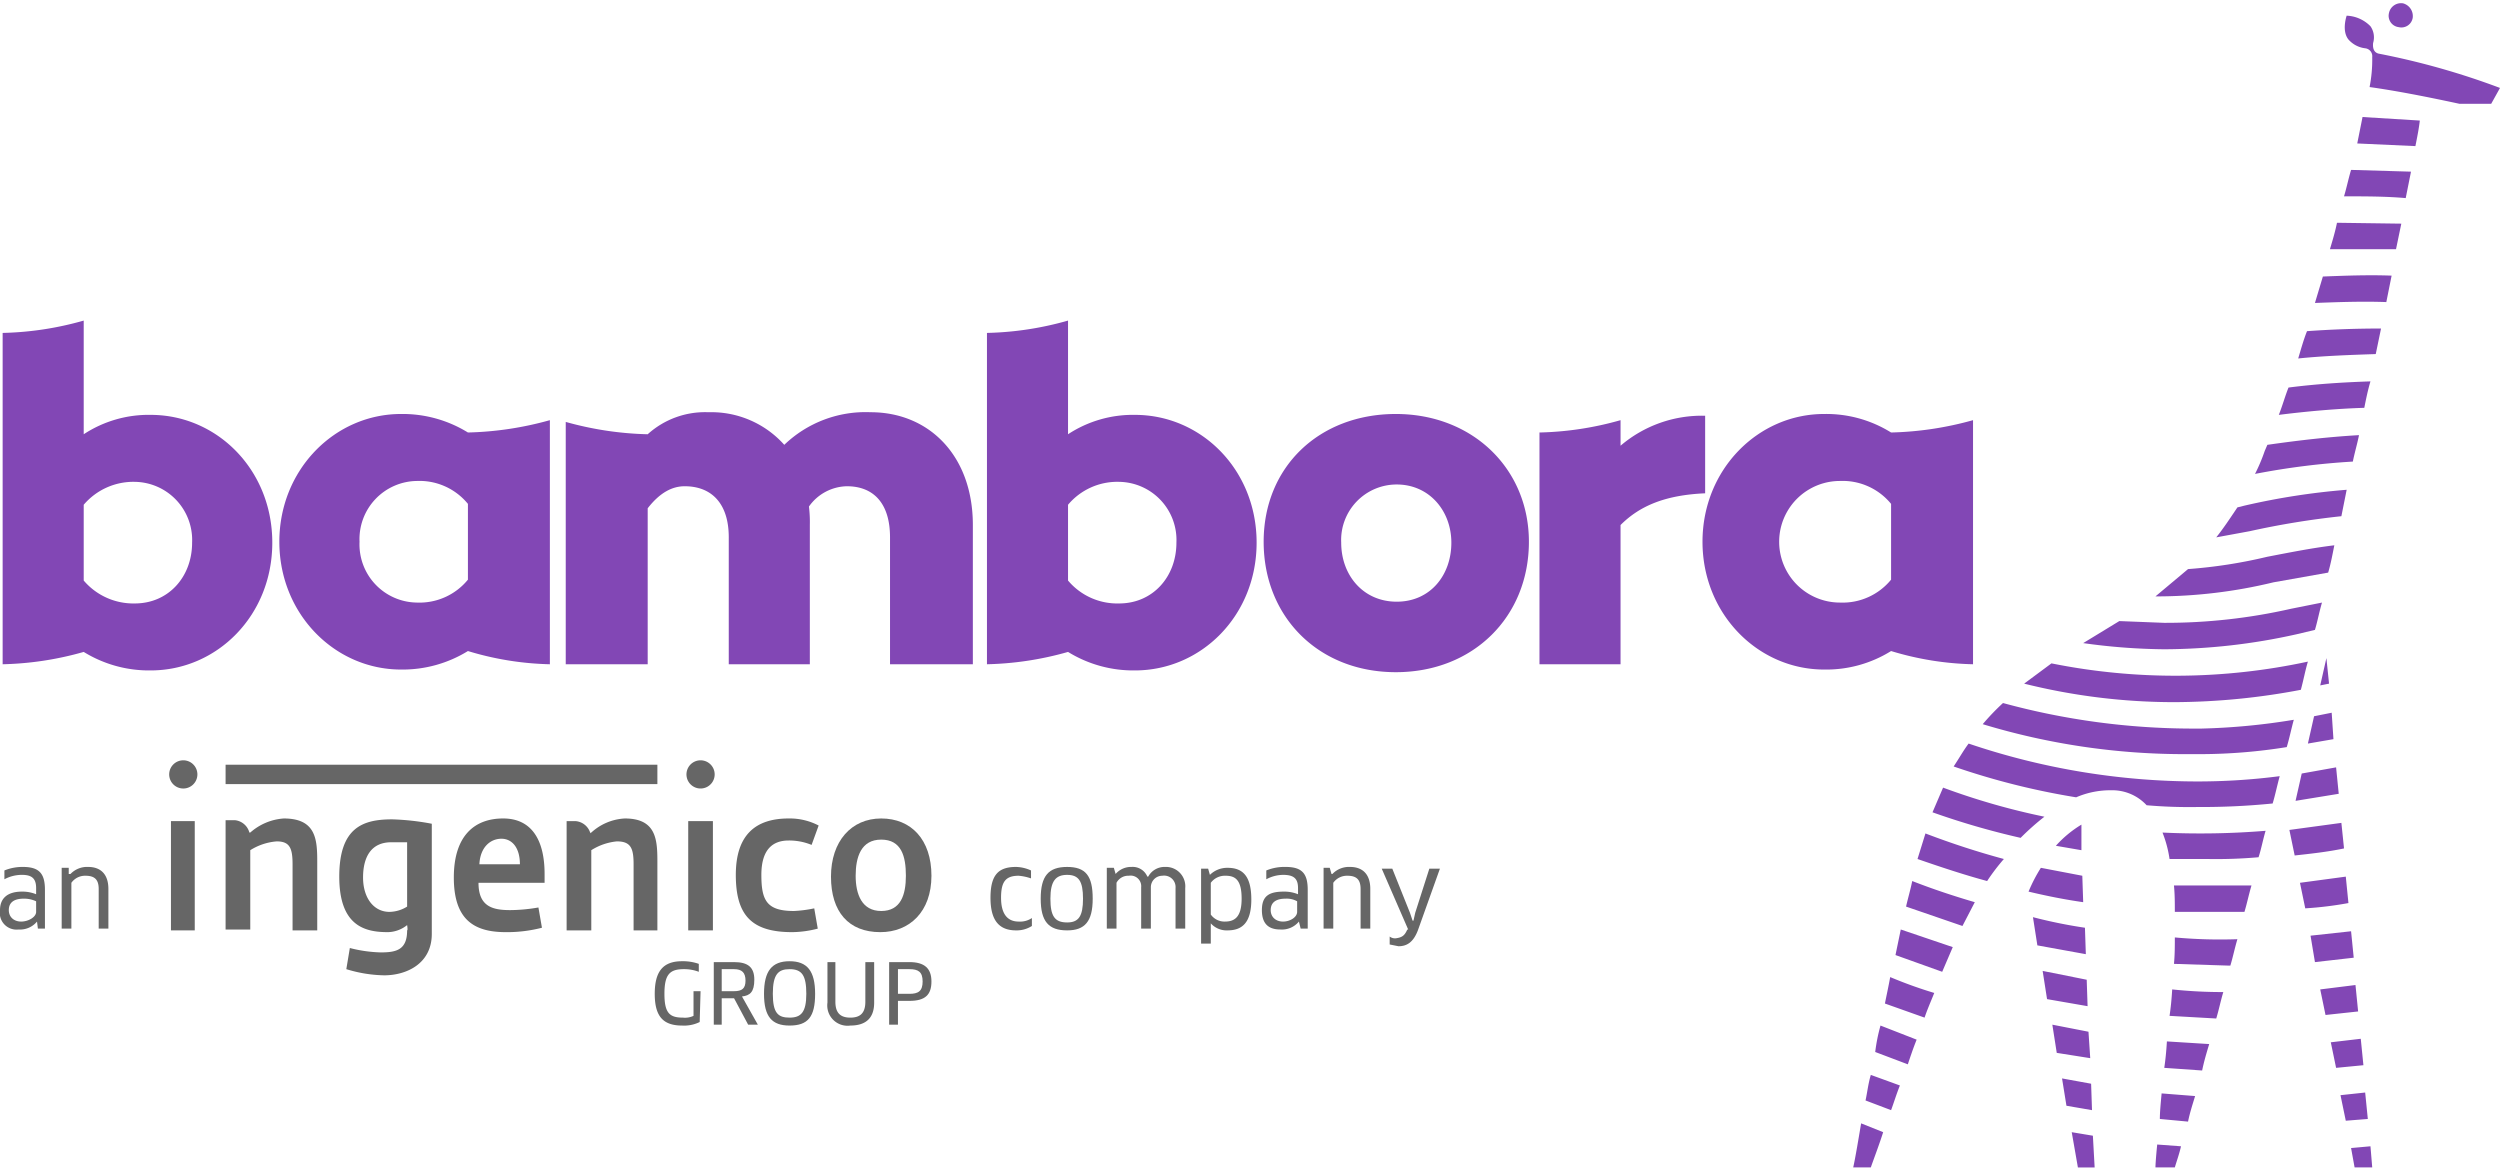 <?xml version="1.0" encoding="UTF-8"?>
<svg xmlns="http://www.w3.org/2000/svg" viewBox="0 0 283.7 132.1" width="284" height="133">
  <defs>
    <style>.cls-1{fill:#8247b5;}.cls-2{fill:#666;}</style>
  </defs>
  <title>bambora_ingenico_logo</title>
  <g id="Layer_2" data-name="Layer 2">
    <g id="Lager_1" data-name="Lager 1">
      <path class="cls-1" d="M30.9,61.2c0,8.3-6.3,14.5-13.8,14.5a14.1,14.1,0,0,1-7.6-2.1h0A36.3,36.3,0,0,1,.3,75V37.4A36.3,36.3,0,0,0,9.5,36V48.9a13.4,13.4,0,0,1,7.6-2.2C24.6,46.7,30.9,52.9,30.9,61.2Zm-9.1,0a6.6,6.6,0,0,0-6.5-6.9,7.4,7.4,0,0,0-5.8,2.6v8.6a7.4,7.4,0,0,0,5.8,2.6C19.1,68.1,21.8,65.1,21.8,61.2Z"></path>
      <path class="cls-1" d="M142.6,61.2c0,8.3-6.3,14.5-13.8,14.5a14.1,14.1,0,0,1-7.6-2.1h0A36.3,36.3,0,0,1,112,75V37.4a36.3,36.3,0,0,0,9.2-1.4V48.9a13.4,13.4,0,0,1,7.6-2.2C136.3,46.7,142.6,52.9,142.6,61.2Zm-9.1,0a6.6,6.6,0,0,0-6.5-6.9,7.3,7.3,0,0,0-5.8,2.6v8.6a7.3,7.3,0,0,0,5.8,2.6C130.8,68.1,133.5,65.1,133.5,61.2Z"></path>
      <path class="cls-1" d="M173.5,61.1c0,8.5-6.3,14.8-15.1,14.8s-15-6.3-15-14.8,6.3-14.5,15-14.5S173.5,52.8,173.5,61.1Zm-8.8.1c0-3.6-2.5-6.6-6.2-6.6a6.3,6.3,0,0,0-6.3,6.6c0,3.7,2.5,6.7,6.3,6.7S164.7,64.9,164.7,61.2Z"></path>
      <path class="cls-1" d="M183.9,47.3v2.9a14.2,14.2,0,0,1,9.6-3.4v8.8c-4.5.2-7.4,1.4-9.6,3.6V75h-9.2V48.7A36.3,36.3,0,0,0,183.9,47.3Z"></path>
      <path class="cls-1" d="M73.5,48.9a37.6,37.6,0,0,1-9.3-1.4V75h9.3V57.3c1.4-1.8,2.8-2.5,4.2-2.5,3,0,5,1.9,5,5.8V75h9.2V59.2a14.8,14.8,0,0,0-.1-2.1,5.4,5.4,0,0,1,4.3-2.3c3,0,4.9,1.9,4.9,5.8V75h9.4V59.2c0-7.9-5-12.8-11.6-12.8A13.3,13.3,0,0,0,89,50.1a11.1,11.1,0,0,0-8.6-3.7A9.7,9.7,0,0,0,73.5,48.9Z"></path>
      <path class="cls-1" d="M62.4,75a34.3,34.3,0,0,1-9.3-1.5h0a14.1,14.1,0,0,1-7.6,2.1c-7.5,0-13.8-6.3-13.8-14.5S38,46.6,45.5,46.6a14.1,14.1,0,0,1,7.6,2.1h0a37.6,37.6,0,0,0,9.3-1.4Zm-9.3-9.6V56.8a7.1,7.1,0,0,0-5.8-2.6,6.6,6.6,0,0,0-6.5,6.9A6.6,6.6,0,0,0,47.3,68,7.1,7.1,0,0,0,53.1,65.4Z"></path>
      <path class="cls-1" d="M223.9,75a34.3,34.3,0,0,1-9.3-1.5h0a13.9,13.9,0,0,1-7.6,2.1c-7.5,0-13.8-6.3-13.8-14.5s6.3-14.5,13.8-14.5a13.9,13.9,0,0,1,7.6,2.1h0a37.6,37.6,0,0,0,9.3-1.4Zm-9.3-9.6V56.8a7.1,7.1,0,0,0-5.8-2.6,6.9,6.9,0,0,0,0,13.8A7.1,7.1,0,0,0,214.6,65.4Z"></path>
      <path class="cls-1" d="M215.1,108l5.3,1.9,1.2-2.8-5.9-2Zm1.2-5.5,6.4,2.2,1.4-2.7c-2.4-.7-4.8-1.5-7.1-2.4C216.8,100.6,216.5,101.6,216.3,102.5Zm-2.4,11,4.5,1.6c.3-.9.7-1.8,1.1-2.8a50.1,50.1,0,0,1-5-1.8C214.3,111.6,214.1,112.5,213.9,113.5Zm-2.2,11,2.9,1.1c.3-.8.6-1.8,1-2.8l-3.3-1.2C212,122.6,211.9,123.6,211.7,124.5Zm1.1-5.5,3.7,1.4c.3-.9.6-1.8,1-2.8l-4.1-1.6A19.8,19.8,0,0,0,212.8,119Zm4.8-21.9c2.6.9,5.3,1.8,7.9,2.5a23.5,23.5,0,0,1,1.9-2.5,92.4,92.4,0,0,1-8.9-2.9Zm19.2,13.7-5-1,.5,3.2,4.6.8Zm-.2-5.9a56,56,0,0,1-5.9-1.2l.5,3.2,5.5,1ZM220.5,89l-1.2,2.8a87.8,87.8,0,0,0,10,2.9,29.1,29.1,0,0,1,2.7-2.4A79.1,79.1,0,0,1,220.5,89Zm12.8,6.6,2.9.5V93.2A12.7,12.7,0,0,0,233.3,95.6Zm3,3.4-4.7-.9a17.5,17.5,0,0,0-1.4,2.7c2.1.5,4.1.9,6.2,1.2Zm-26,33.1h2c.2-.6,1-2.7,1.4-4l-2.5-1C211,128.3,210.5,131.3,210.3,132.1ZM261.9,84l2.9-.5-.2-3-2,.4Zm5.8-35c-3.5.2-6.9.6-10.4,1.1l-.3.7a20.3,20.3,0,0,1-1.1,2.6A84.2,84.2,0,0,1,267,52C267.2,51,267.5,50,267.7,49Zm-2,9.2.6-3A79.6,79.6,0,0,0,254.7,57l-.8.2c-.8,1.2-1.6,2.4-2.4,3.4l3.8-.7A93.8,93.8,0,0,1,265.7,58.2Zm6.5-55.5a1.3,1.3,0,0,0,1.6-1.1A1.5,1.5,0,0,0,272.7,0a1.4,1.4,0,0,0-1.6,1.1A1.3,1.3,0,0,0,272.2,2.7ZM269,42.9c-3.1.1-6.2.3-9.3.7-.4,1-.7,2.1-1.1,3.1,3.2-.4,6.5-.7,9.7-.8C268.5,44.9,268.7,43.9,269,42.9Zm-5.7,34.5,1-.2-.3-2.9Zm-2.2.5c.3-1.1.5-2.2.8-3.2a71.3,71.3,0,0,1-29.1.2l-3.1,2.3a70.2,70.2,0,0,0,17.1,2.1A77.8,77.8,0,0,0,261.1,77.9Zm-.5-6.3,2.1-.5c.3-1,.5-2.1.8-3.1l-3.5.7a64.2,64.2,0,0,1-14.4,1.6l-5.1-.2-4.1,2.5a69.9,69.9,0,0,0,9.2.7A69.7,69.7,0,0,0,260.6,71.6Zm3.6-7c.3-1,.5-2.1.7-3.1-2.5.3-5,.8-7.6,1.3a56.1,56.1,0,0,1-9,1.4l-3.7,3.1A56.4,56.4,0,0,0,258,65.7Zm-26.9,58L234,122l.5,3.1,2.9.5Zm23.2-32.1,4.9-.8-.3-3-3.9.7ZM237,116.7l-4.1-.8.5,3.2,3.8.6Zm31.4,6.9-2.8.3.6,2.9,2.5-.2Zm-1.6,6.3.4,2.2h2l-.2-2.4Zm1.1-12.4-3.4.4.6,2.9,3.1-.3Zm-1.1-12.2-4.6.5.5,3,4.4-.5Zm.5,6.1-4,.5.6,2.9,3.7-.4Zm-6.5-71.1c2.9-.3,5.9-.4,8.8-.5l.6-2.9q-4.2,0-8.4.3C261.4,38.2,261.1,39.3,260.8,40.3Zm9.1-34.6q-.7-.2-.6-1.2a2.2,2.2,0,0,0-.3-1.9,4,4,0,0,0-2.7-1.2s-.6,1.7.2,2.7a3,3,0,0,0,1.9,1,.9.9,0,0,1,.8,1,16,16,0,0,1-.3,3.4c2.9.4,6.5,1.1,10.2,1.9h3.6l1-1.8A85,85,0,0,0,269.9,5.7Zm-2.4,10.2,6.6.3c.2-1,.4-2,.5-2.9l-6.5-.4Zm-2.3,9c-.2,1-.5,2-.8,3h7.5l.6-2.9Zm.8-3c2.4,0,4.7,0,7,.2l.6-3-6.8-.2C266.5,19.9,266.3,20.9,266,21.9ZM263.6,31l-.9,3c2.7-.1,5.4-.2,8.1-.1l.6-3C268.8,30.8,266.2,30.9,263.6,31ZM249.8,82.3h-1a81.9,81.9,0,0,1-21.5-2.9,26.6,26.6,0,0,0-2.3,2.4,78.8,78.8,0,0,0,23.1,3.4h1.7a62.4,62.4,0,0,0,9.7-.8c.3-1,.5-2,.8-3.1A74.6,74.6,0,0,1,249.8,82.3Zm16.4,16.8-5.2.7.6,2.9a41,41,0,0,0,4.9-.6Zm-20,15.8,5.3.3c.3-1,.5-2,.8-3a54.9,54.9,0,0,1-5.8-.3Q246.4,113.6,246.2,114.9Zm-.6,5.9,4.3.3c.2-1,.5-2,.8-3l-4.8-.3Q245.8,119.5,245.6,120.8Zm-1,11.3h2.2c.2-.7.5-1.5.7-2.4l-2.7-.2C244.6,131.5,244.6,132.1,244.6,132.1Zm.5-5.5,3.2.3c.2-1,.5-1.9.8-2.9l-3.8-.3C245.2,124.8,245.1,125.8,245.1,126.6Zm1.6-17.6,6.3.2h.1c.3-1,.5-2,.8-3a56.1,56.1,0,0,1-7.1-.2C246.8,107,246.8,108,246.7,109Zm-11.6,19.1.7,4h1.9l-.2-3.6Zm11.6-28c.1,1,.1,2,.1,3h7.9c.3-1,.5-2,.8-3h-3.7Zm19-7.1-5.9.8h0l.6,2.9c1.8-.2,3.7-.4,5.6-.8Zm-20.3,1.1a13.2,13.2,0,0,1,.8,3h4.3a55.2,55.2,0,0,0,5.8-.2c.3-.9.5-2,.8-3A91.4,91.4,0,0,1,245.4,94.1ZM223.4,84c-.6.8-1.1,1.7-1.7,2.6a83.2,83.2,0,0,0,13.9,3.5,9.8,9.8,0,0,1,4-.8,5.3,5.3,0,0,1,4,1.7,56.2,56.2,0,0,0,5.8.2,80.6,80.6,0,0,0,8.5-.4c.3-1,.5-2,.8-3.1a72.6,72.6,0,0,1-9.3.6A81,81,0,0,1,223.4,84Z"></path>
      <path class="cls-2" d="M19.4,105.2V92.8h2.7v12.4Z"></path>
      <path class="cls-2" d="M25.6,86.4h49v2.2h-49Z"></path>
      <path class="cls-2" d="M43.6,110.3a15.4,15.4,0,0,1-4.3-.7l.4-2.4a15.5,15.5,0,0,0,3.5.5c1.8,0,3-.3,3-2.5.1,0,0-.6,0-.6a3.6,3.6,0,0,1-2.2.8c-2.6,0-5.5-.7-5.5-6.3s2.7-6.5,6-6.5a28,28,0,0,1,4.5.5v12.5C49,109,46.1,110.3,43.6,110.3Zm2.6-15.1H44.4c-2.3,0-3.2,1.7-3.2,4s1.2,3.9,3,3.9a3.9,3.9,0,0,0,2-.6Z"></path>
      <path class="cls-2" d="M54.3,99.8c0,2.7,1.6,3.1,3.6,3.1a19.1,19.1,0,0,0,3.2-.3l.4,2.3a15.8,15.8,0,0,1-4.1.5c-3.6,0-5.9-1.4-5.9-6.2s2.4-6.7,5.6-6.7,4.7,2.4,4.7,6.3v1Zm2.6-5c-1.2,0-2.4.9-2.5,2.9H59C59,95.8,58.1,94.8,56.9,94.8Z"></path>
      <path class="cls-2" d="M78.1,105.2V92.8h2.8v12.4Z"></path>
      <path class="cls-2" d="M92.1,95.5a6.7,6.7,0,0,0-2.6-.5c-1.8,0-3.1,1-3.1,3.9s.6,4.1,3.7,4.1a14.3,14.3,0,0,0,2.3-.3l.4,2.3a11.9,11.9,0,0,1-2.9.4c-4.6,0-6.4-1.9-6.4-6.5s2.3-6.4,6-6.4a7.1,7.1,0,0,1,3.4.8Z"></path>
      <path class="cls-2" d="M99.9,105.4c-3.6,0-5.6-2.3-5.6-6.3s2.3-6.6,5.7-6.6,5.7,2.4,5.7,6.5S103.2,105.4,99.9,105.4Zm.1-10.5c-2.3,0-2.9,2-2.9,4.1s.7,4,2.9,4,2.8-1.8,2.8-4S102.3,94.9,100,94.9Z"></path>
      <path class="cls-2" d="M22.4,87.5a1.6,1.6,0,0,1-1.6,1.6,1.6,1.6,0,0,1,0-3.2A1.6,1.6,0,0,1,22.4,87.5Z"></path>
      <path class="cls-2" d="M81.1,87.5a1.6,1.6,0,1,1-1.6-1.6A1.6,1.6,0,0,1,81.1,87.5Z"></path>
      <path class="cls-2" d="M32.2,92.5a6.4,6.4,0,0,0-3.8,1.6h-.1a1.9,1.9,0,0,0-1.6-1.4H25.6v12.4h2.8V96.1a6.6,6.6,0,0,1,3-1c1.5,0,1.8.8,1.8,2.6v7.5H36V97.3C36,94.8,35.8,92.5,32.2,92.5Z"></path>
      <path class="cls-2" d="M70.9,92.5a6.1,6.1,0,0,0-3.8,1.6h0a.1.1,0,0,0-.1.1,1.9,1.9,0,0,0-1.7-1.4h-1v12.4h2.8V96.1a6.6,6.6,0,0,1,2.9-1c1.6,0,1.9.8,1.9,2.6v7.5h2.7V97.3C74.6,94.8,74.4,92.5,70.9,92.5Z"></path>
      <path class="cls-2" d="M79.4,115.6a4,4,0,0,1-2,.4c-2.2,0-3.1-1.1-3.1-3.6s.9-3.7,3.1-3.7a5.4,5.4,0,0,1,1.9.3v.9a4.7,4.7,0,0,0-1.7-.3c-1.6,0-2.2.6-2.2,2.8s.6,2.7,2.1,2.7a2.3,2.3,0,0,0,1.2-.2v-2.8h.8Z"></path>
      <path class="cls-2" d="M84.2,112.7l1.8,3.2H84.9l-1.6-3H81.9v3H81v-7.1h2.3c1.6,0,2.3.6,2.3,2S85.1,112.6,84.2,112.7Zm-.9-3.1H81.9v2.5h1.4c.9,0,1.3-.3,1.3-1.2S84.2,109.6,83.3,109.6Z"></path>
      <path class="cls-2" d="M89.6,116c-2,0-2.9-1-2.9-3.6s.9-3.7,2.9-3.7,2.9,1.1,2.9,3.7S91.7,116,89.6,116Zm0-6.4c-1.3,0-1.9.6-1.9,2.8s.6,2.7,1.9,2.7,1.9-.6,1.9-2.7S91,109.6,89.6,109.6Z"></path>
      <path class="cls-2" d="M99.2,113.4c0,1.8-1,2.6-2.7,2.6a2.3,2.3,0,0,1-2.6-2.6v-4.6h.9v4.5c0,1.3.6,1.8,1.7,1.8s1.7-.5,1.7-1.8v-4.5h1Z"></path>
      <path class="cls-2" d="M103.2,113.2h-1.3v2.7h-1v-7.1h2.3c1.7,0,2.5.7,2.5,2.2S105,113.2,103.2,113.2Zm0-3.6h-1.3v2.8h1.3c1,0,1.5-.3,1.5-1.4S104.2,109.6,103.2,109.6Z"></path>
      <path class="cls-2" d="M4.2,104.2h0a2.5,2.5,0,0,1-2.1.9A1.9,1.9,0,0,1,0,102.9c0-1.3.8-2.1,2.5-2.1a4.1,4.1,0,0,1,1.6.3v-.7c0-1.1-.5-1.5-1.6-1.5a4.2,4.2,0,0,0-2,.5v-1A5.4,5.4,0,0,1,2.6,98c1.9,0,2.5.8,2.5,2.6V105H4.3Zm-.1-2.3a3.2,3.2,0,0,0-1.4-.3c-1.2,0-1.7.5-1.7,1.3s.6,1.3,1.4,1.3,1.7-.5,1.7-1.1Z"></path>
      <path class="cls-2" d="M11.2,105v-4.5c0-1.1-.5-1.5-1.5-1.5a1.9,1.9,0,0,0-1.6.8V105H7V98.1h.8v.7H8a2.6,2.6,0,0,1,2-.8c1.4,0,2.3.8,2.3,2.5V105Z"></path>
      <path class="cls-2" d="M117,99.3a5.8,5.8,0,0,0-1.4-.3c-1.5,0-2,.7-2,2.5s.7,2.7,2,2.7a2.4,2.4,0,0,0,1.5-.4v.9a3.2,3.2,0,0,1-1.8.5c-1.9,0-2.9-1.1-2.9-3.7s.9-3.5,2.9-3.5a4.3,4.3,0,0,1,1.7.4Z"></path>
      <path class="cls-2" d="M121.1,105.2c-2.1,0-3-1-3-3.6s.9-3.6,3-3.6,2.9,1,2.9,3.6S123.1,105.2,121.1,105.2Zm0-.9c1.3,0,1.8-.7,1.8-2.7s-.5-2.7-1.8-2.7-1.9.7-1.9,2.7S119.7,104.3,121.1,104.3Z"></path>
      <path class="cls-2" d="M133.4,105v-4.6a1.3,1.3,0,0,0-1.5-1.4,1.3,1.3,0,0,0-1.3,1.3V105h-1.1v-4.7a1.2,1.2,0,0,0-1.4-1.3,1.5,1.5,0,0,0-1.4.8V105h-1.1V98.1h.8l.2.7h0a2.3,2.3,0,0,1,1.8-.8,1.8,1.8,0,0,1,1.8,1.1h.1a2.1,2.1,0,0,1,1.9-1.1,2.2,2.2,0,0,1,2.3,2.4V105Z"></path>
      <path class="cls-2" d="M139.3,105.2a2.4,2.4,0,0,1-1.9-.8h0v2.3h-1.1V98.2h.8l.2.7a2.8,2.8,0,0,1,2-.8c1.7,0,2.7.9,2.7,3.6S140.9,105.2,139.3,105.2Zm-.2-6.2a2,2,0,0,0-1.7.8v3.6a1.9,1.9,0,0,0,1.6.8c1.1,0,1.9-.5,1.9-2.6S140.2,99,139.1,99Z"></path>
      <path class="cls-2" d="M147.4,104.2h0a2.5,2.5,0,0,1-2.1.9c-1.3,0-2.1-.6-2.1-2.2s.8-2.1,2.5-2.1a4.1,4.1,0,0,1,1.6.3v-.7c0-1.1-.5-1.5-1.7-1.5a4.1,4.1,0,0,0-1.9.5v-1a5.4,5.4,0,0,1,2.2-.4c1.9,0,2.5.8,2.5,2.6V105h-.8Zm-.2-2.3a2.4,2.4,0,0,0-1.3-.3c-1.2,0-1.7.5-1.7,1.3s.6,1.3,1.4,1.3,1.6-.5,1.6-1.1Z"></path>
      <path class="cls-2" d="M154.4,105v-4.5c0-1.1-.5-1.5-1.5-1.5a1.9,1.9,0,0,0-1.6.8V105h-1.1V98.1h.7l.2.7h.1a2.6,2.6,0,0,1,2-.8c1.4,0,2.3.8,2.3,2.5V105Z"></path>
      <path class="cls-2" d="M159.7,105.1h.1l-3-6.9H158l2,5,.3.9h.1l.2-.9,1.6-5h1.2l-2.5,7c-.5,1.3-1.2,1.8-2.2,1.8l-1-.2v-.9a1,1,0,0,0,.7.2C159.1,106,159.4,105.8,159.7,105.1Z"></path>
    </g>
  </g>
</svg>

